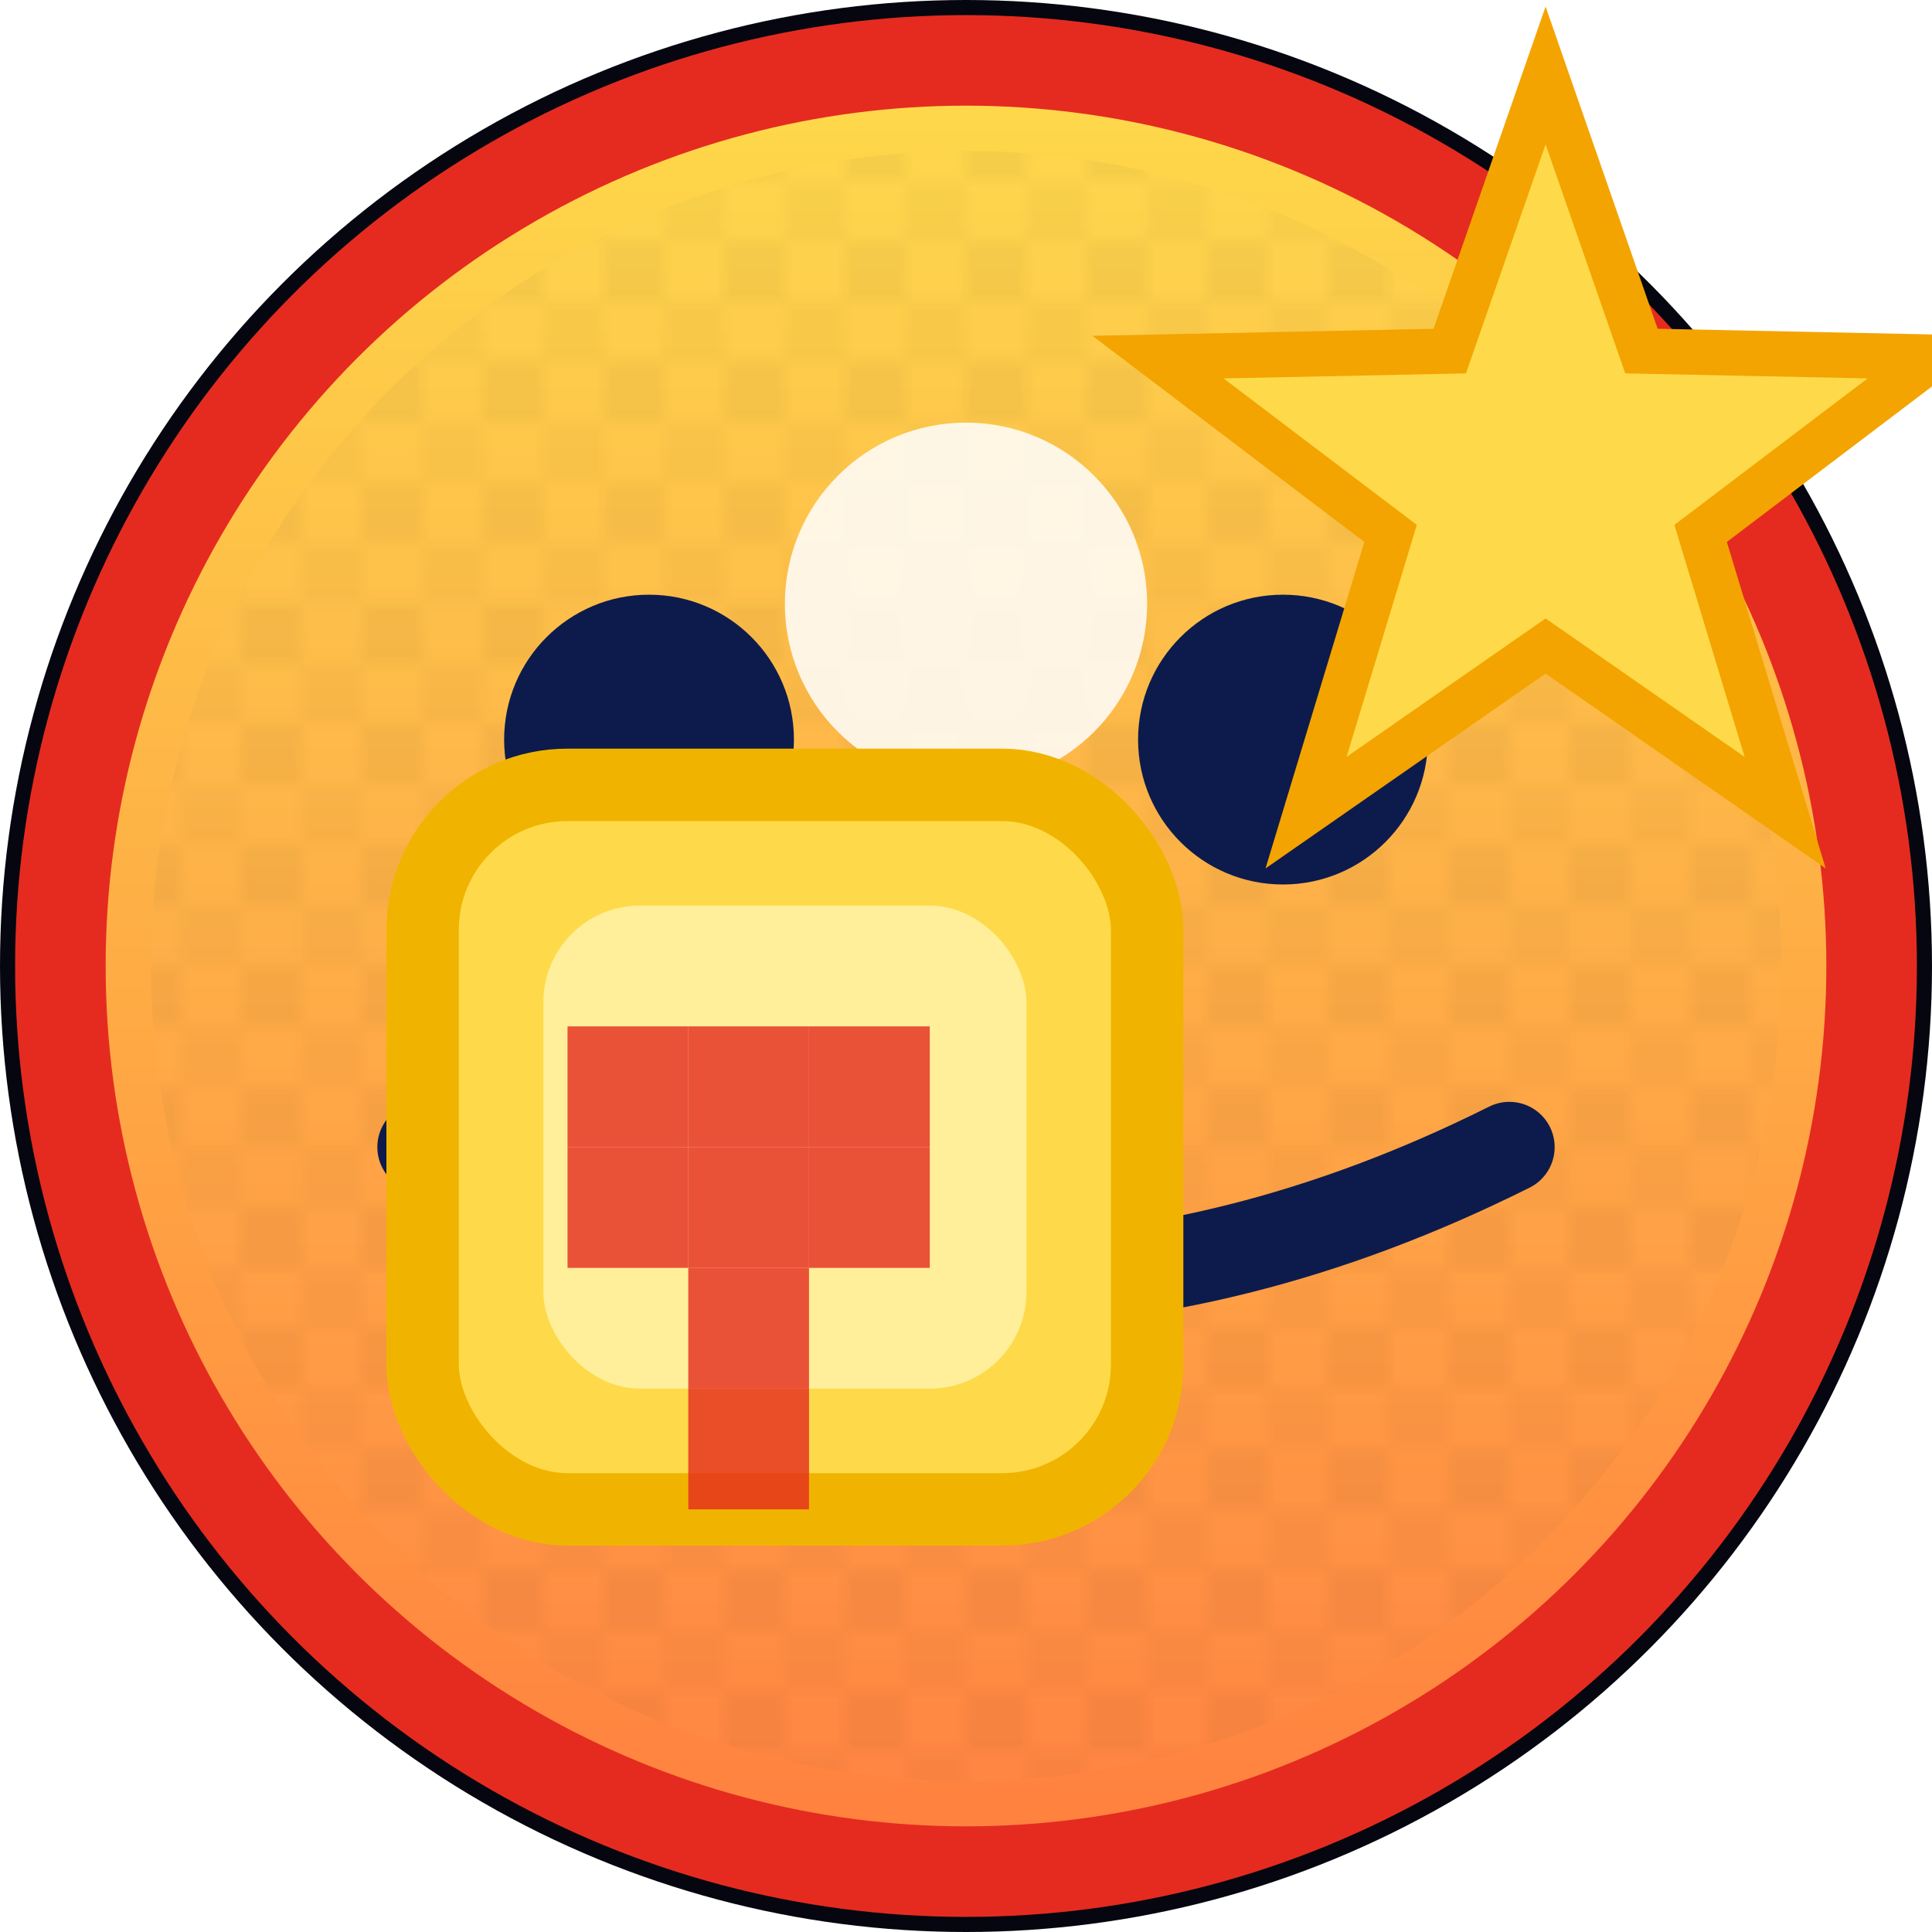 <svg width="128" height="128" viewBox="0 0 128 128" fill="none" xmlns="http://www.w3.org/2000/svg">
  <defs>
    <linearGradient id="grad-npc-quest-giver-icon" x1="0" y1="0" x2="0" y2="1" gradientUnits="objectBoundingBox">
      <stop offset="0" stop-color="#FEDA4A"/>
      <stop offset="1" stop-color="#FF7F3F"/>
    </linearGradient>
    <linearGradient id="shine-npc-quest-giver-icon" x1="0" y1="0" x2="0" y2="1" gradientUnits="objectBoundingBox">
      <stop offset="0" stop-color="#FFFFFF" stop-opacity="0.65"/>
      <stop offset="0.5" stop-color="#FFFFFF" stop-opacity="0.18"/>
      <stop offset="1" stop-color="#FFFFFF" stop-opacity="0"/>
    </linearGradient>
    <pattern id="grid-npc-quest-giver-icon" width="8" height="8" patternUnits="userSpaceOnUse">
      <rect width="8" height="8" fill="#FFFFFF" fill-opacity="0.05"/>
      <rect width="4" height="4" fill="#000000" fill-opacity="0.12"/>
      <rect x="4" y="4" width="4" height="4" fill="#000000" fill-opacity="0.08"/>
    </pattern>
    <radialGradient id="spark-npc-quest-giver-icon" cx="0.5" cy="0.5" r="0.6">
      <stop offset="0" stop-color="#FFFFFF" stop-opacity="0.9"/>
      <stop offset="1" stop-color="#FFFFFF" stop-opacity="0"/>
    </radialGradient>
  </defs>

    <circle cx="64" cy="64" r="64" fill="#05060F"/>
    <circle cx="64" cy="64" r="60" fill="url(#grad-npc-quest-giver-icon)" stroke="#E52B20" stroke-width="6"/>
    <circle cx="64" cy="64" r="54.00" fill="url(#grid-npc-quest-giver-icon)" fill-opacity="0.3"/>
    <circle cx="64" cy="40.00" r="12.00" fill="#FFFFFF" fill-opacity="0.85"/>
    <g fill="#0D1B4C"><circle cx="43.00" cy="49.00" r="9.60"/><circle cx="85.00" cy="49.00" r="9.60"/></g>
    <path d="M28.00 76.00Q64.00 94.00 100.00 76.00" stroke="#0D1B4C" stroke-width="6" stroke-linecap="round"/>
    <rect x="28.00" y="52.00" width="48.00" height="48.00" rx="9.60" fill="#FEDA4A" stroke="#F0B400" stroke-width="4.80"/><rect x="36.00" y="60.00" width="32.00" height="32.00" rx="6.40" fill="#FFEF9A"/><rect x="37.60" y="68.00" width="8.00" height="8.00" fill="#E52B20" fill-opacity="0.8"/><rect x="45.60" y="68.00" width="8.00" height="8.00" fill="#E52B20" fill-opacity="0.8"/><rect x="53.60" y="68.00" width="8.00" height="8.00" fill="#E52B20" fill-opacity="0.8"/><rect x="37.60" y="76.00" width="8.00" height="8.00" fill="#E52B20" fill-opacity="0.8"/><rect x="45.60" y="76.00" width="8.00" height="8.00" fill="#E52B20" fill-opacity="0.8"/><rect x="53.60" y="76.00" width="8.00" height="8.00" fill="#E52B20" fill-opacity="0.8"/><rect x="45.60" y="84.00" width="8.00" height="8.00" fill="#E52B20" fill-opacity="0.8"/><rect x="45.60" y="92.00" width="8.00" height="8.00" fill="#E52B20" fill-opacity="0.8"/>
    <path d="M128.08,23.66L112.67,35.34 118.27,53.84 102.40,42.80 86.53,53.84 92.13,35.34 76.72,23.66 96.05,23.26 102.40,5.00 108.75,23.26Z" fill="#FEDA4A" stroke="#F3A400" stroke-width="3"/>
  
</svg>

